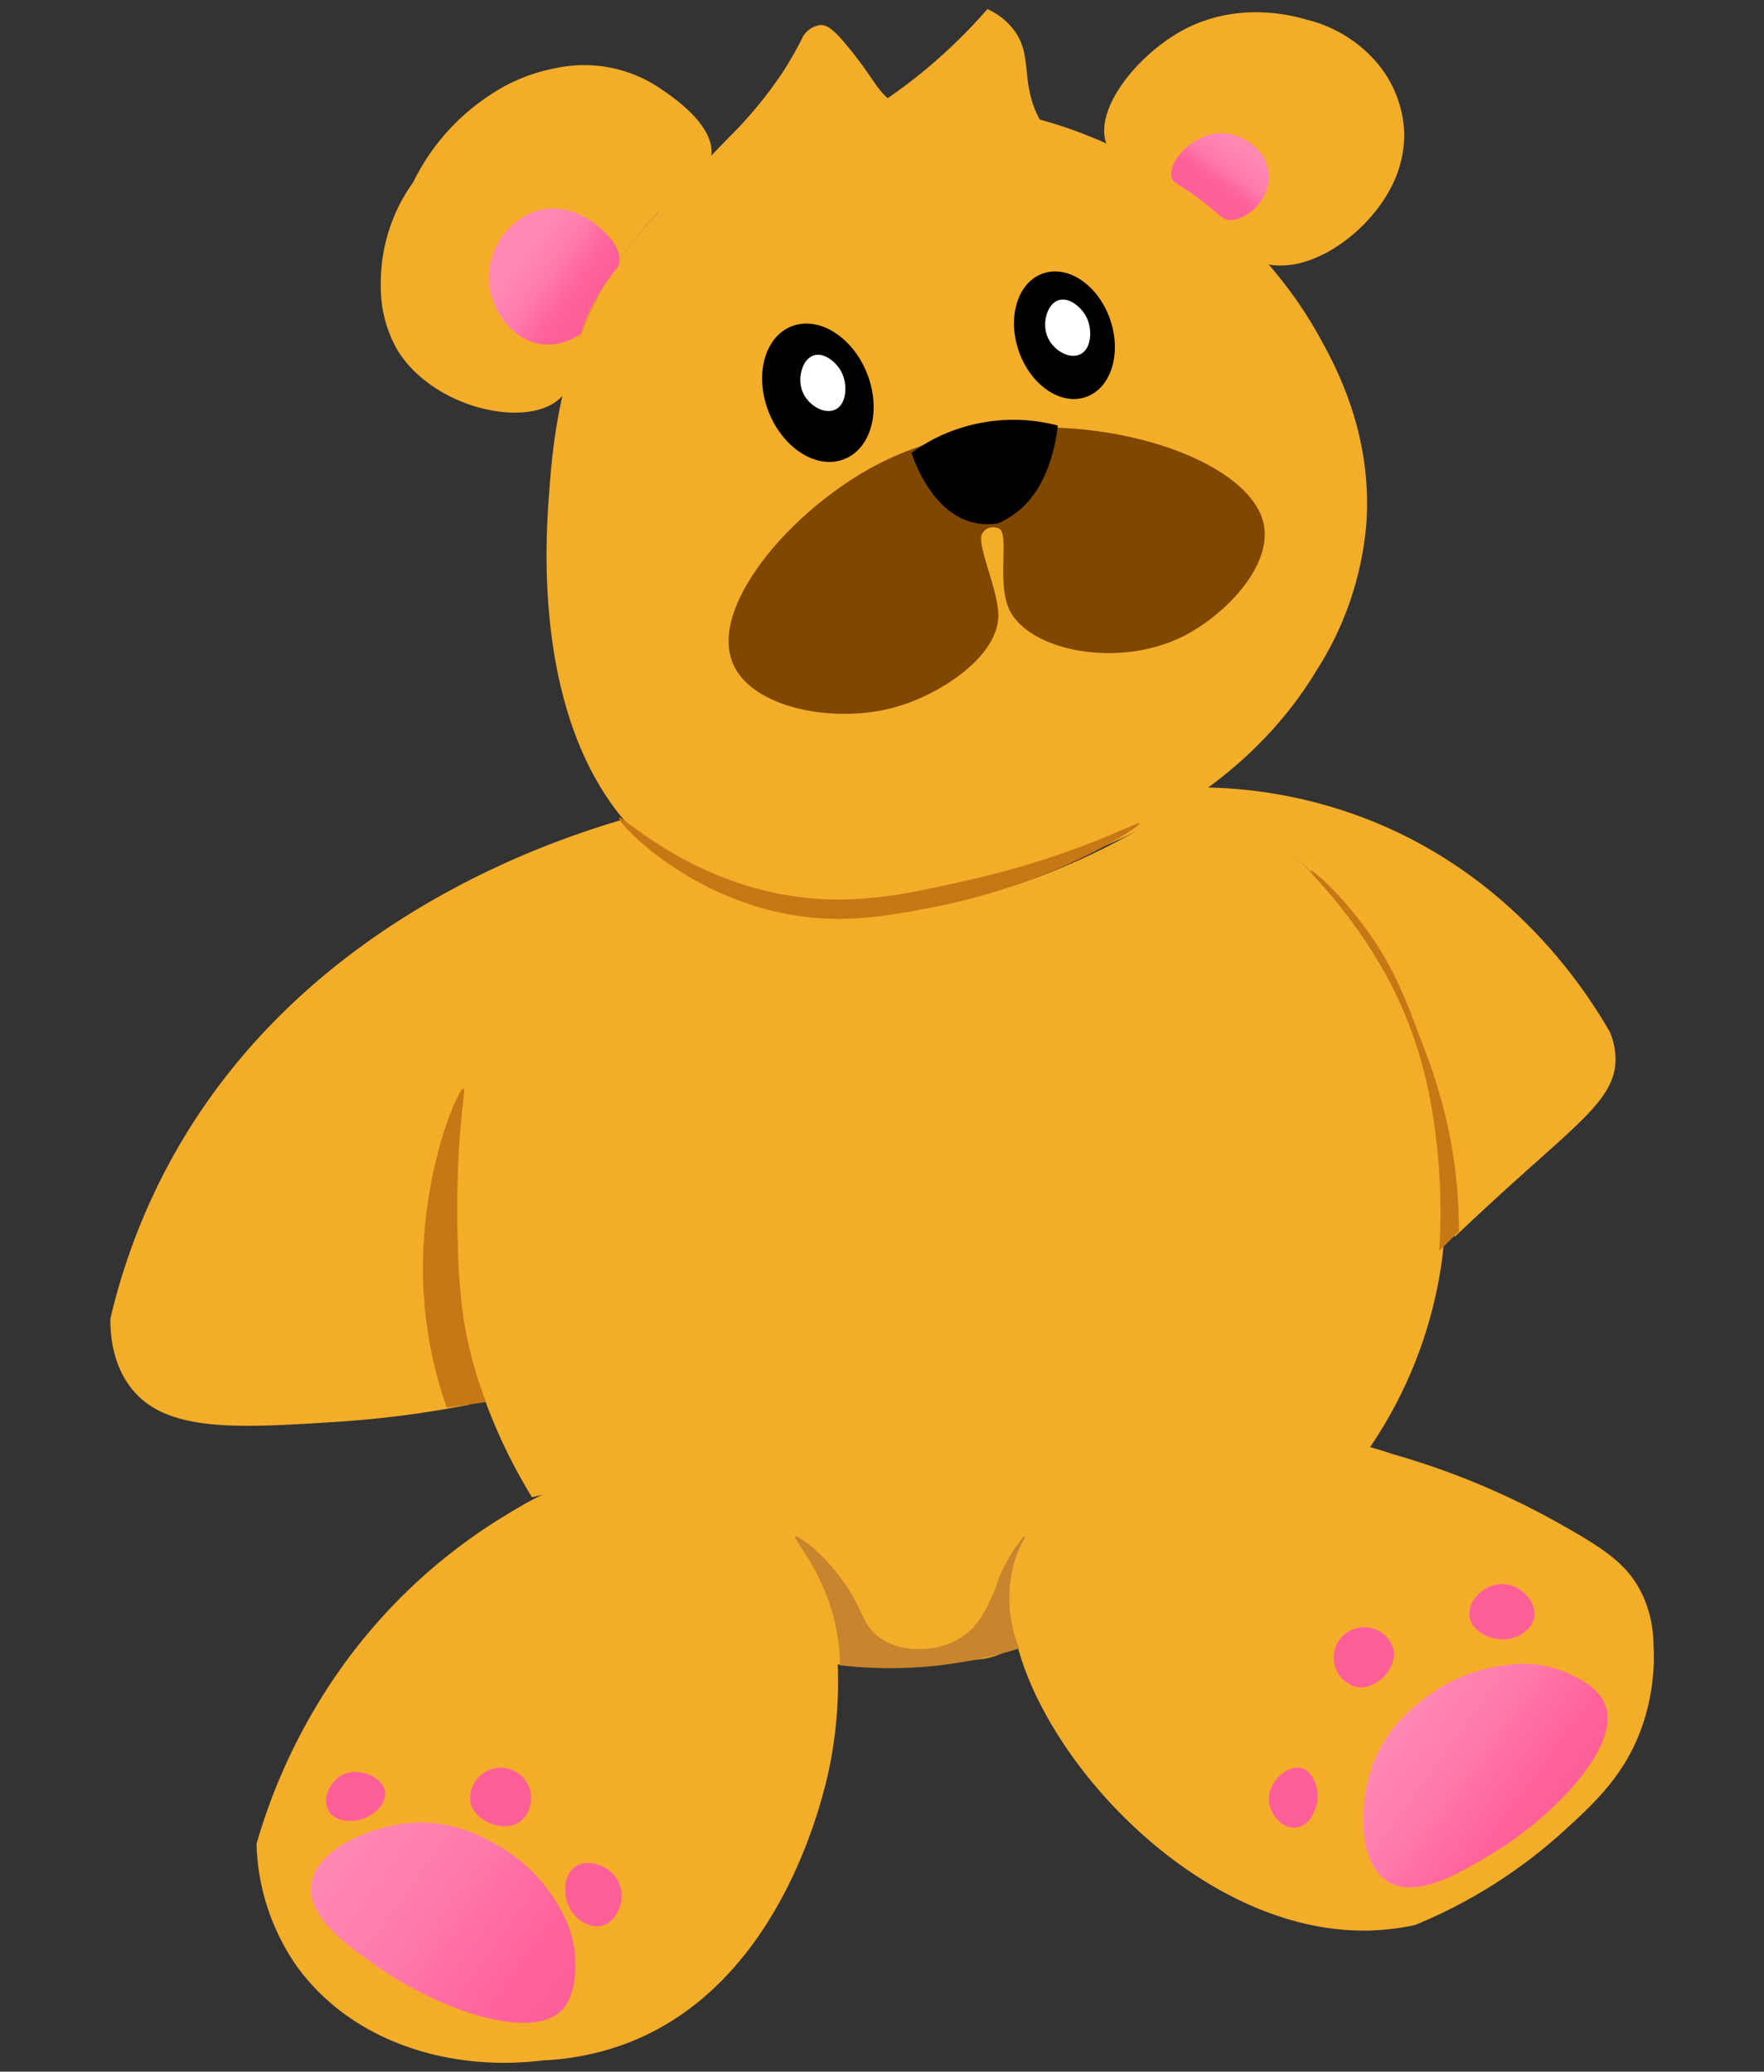 <svg xmlns="http://www.w3.org/2000/svg" xmlns:xlink="http://www.w3.org/1999/xlink" width="315" height="370" viewBox="0 0 315 370"><rect x="0" y="0" width="315" height="370" fill="#333333" stroke="none"/><defs><style>.cls-1{fill:#f4ad29;}.cls-2{fill:#7f4700;}.cls-3{fill:#fff;}.cls-4{fill:url(#linear-gradient);}.cls-5{fill:#ff5f99;}.cls-6{fill:url(#linear-gradient-2);}.cls-7{fill:url(#linear-gradient-3);}.cls-8{fill:url(#linear-gradient-4);}.cls-9{fill:#c77814;}.cls-10{fill:#c7852e;}</style><linearGradient id="linear-gradient" x1="276.05" y1="326" x2="250.03" y2="307.02" gradientUnits="userSpaceOnUse"><stop offset="0.02" stop-color="#ff5f99"/><stop offset="0.23" stop-color="#ff649c"/><stop offset="0.49" stop-color="#ff73a6"/><stop offset="0.58" stop-color="#ff7aab"/><stop offset="1" stop-color="#ff87b3"/></linearGradient><linearGradient id="linear-gradient-2" x1="101.59" y1="357.42" x2="60.92" y2="327.77" xlink:href="#linear-gradient"/><linearGradient id="linear-gradient-3" x1="104.64" y1="53.65" x2="93.96" y2="45.86" xlink:href="#linear-gradient"/><linearGradient id="linear-gradient-4" x1="219.93" y1="49.22" x2="225.88" y2="41.33" gradientTransform="translate(-4.56 -12.5) rotate(-0.57)" gradientUnits="userSpaceOnUse"><stop offset="0.15" stop-color="#ff5f99"/><stop offset="0.32" stop-color="#ff669e"/><stop offset="0.55" stop-color="#ff7aab"/><stop offset="1" stop-color="#ff87b3"/></linearGradient></defs><g id="second_bear" data-name="second bear"><path class="cls-1" d="M19.71,235.53a112.37,112.37,0,0,1,10.63-28c22.78-42,66.14-56.82,80.64-61.08a256.39,256.39,0,0,1-16,33c-8.71,15.13-13.22,19.52-16,28.88-2.7,8.95-3.81,22.68,4.83,42.54a182.46,182.46,0,0,1-23.47,3.06c-18.13,1.17-30.52,1.86-36.74-5.8C20.32,244.09,19.7,239.12,19.71,235.53Z"/><path class="cls-1" d="M214.29,140.63a83.62,83.62,0,0,1,30.67,6c25.32,10.19,38.18,30.15,42.53,37.71a12.66,12.66,0,0,1,1,4.83c0,6.46-5.65,10.67-17.4,21.27-2.59,2.33-6.53,5.92-11.34,10.47.06-9.15-1-34.84-19.33-58A88.86,88.86,0,0,0,214.29,140.63Z"/><path class="cls-1" d="M257.53,224.81A78.47,78.47,0,0,1,244,259.42c-19.76-4.85-30.74-1-37,3-15.73,10.12-16.57,31.21-31.36,33.85a139.86,139.86,0,0,1-18.56,1.15c-3.54,0-6.48-.09-8.51-.18L145,277.42a59.3,59.3,0,0,0-50-10,97.51,97.51,0,0,1-14.37-49.29c-.45-40,25-66.37,30.37-71.71a54.87,54.87,0,0,0,17,12c11.44,5.11,21.55,4.76,28.3,4.45,27.29-1.26,50.33-16.14,59-22.24A91.54,91.54,0,0,1,245,169.8a86.55,86.55,0,0,1,9.66,21.26A83,83,0,0,1,257.53,224.81Z"/><path class="cls-1" d="M247.86,34.45c-4.34,7.64-14.27,14.77-22.24,12.57-5.16-1.42-4.42-5.37-12.57-11.6-8.82-6.75-13.85-5.31-15.46-9.67-2.32-6.25,5.53-15.93,13.53-20.3,10.1-5.51,20.32-2.5,22.24-1.93a24,24,0,0,1,12.56,7.73,20.58,20.58,0,0,1,4.84,12.57A20.51,20.51,0,0,1,247.86,34.45Z"/><path class="cls-1" d="M252.69,343.81a44.29,44.29,0,0,1-8.7,1c-34.73.37-67.65-41.65-63-63.35a31.23,31.23,0,0,1,5-11.08c4.62-6.09,10.54-8.73,16.43-10.64a74.5,74.5,0,0,1,34.8-2.9,71.67,71.67,0,0,1,11.6,2.9,137.14,137.14,0,0,1,30,12.57c8.08,4.55,12,7.27,14.5,12.57a21.36,21.36,0,0,1,1.94,8.7,38,38,0,0,1-1.94,14.5c-3,8.82-8.61,14-14.5,19.33A90.61,90.61,0,0,1,252.69,343.81Z"/><path class="cls-1" d="M244,93.42a57.34,57.34,0,0,1-8.93,26.36c-21.06,34.86-66.57,39.73-73.24,40.35-14.85,1.37-28.73,2.65-41.57-5.8-25.77-17-22.87-57-22.24-65.74.8-11,2.63-36.25,23.14-54C136.53,21.3,154,19.51,159.88,19c32.36-2.87,62,16.74,75.41,40.6C238.5,65.3,245.09,77.38,244,93.42Z"/><ellipse cx="146.05" cy="70.14" rx="9.43" ry="12.76" transform="translate(-15.6 59.23) rotate(-21.79)"/><ellipse cx="190.08" cy="59.88" rx="8.63" ry="11.68" transform="translate(-9.13 65.52) rotate(-19.11)"/><path class="cls-1" d="M143.45,6.42a65.4,65.4,0,0,1-3.87,6.77,74.93,74.93,0,0,1-9.67,11.6c-3.6,3.76-8.14,8.36-13.53,13.53l48.34-16.43A22.65,22.65,0,0,1,158,17.05c-2-2.11-2.26-3.26-5.8-7.73-3.17-4-4.44-4.94-5.8-4.84A4.34,4.34,0,0,0,143.45,6.42Z"/><path class="cls-1" d="M148,284.42a34.11,34.11,0,0,0-9.36-13.12c-14.89-12.67-35.45-6.55-37.64-5.88-4.44,1.36-7.21,3.06-12,6A99,99,0,0,0,57.41,303.2a103.51,103.51,0,0,0-11.6,26.11,40,40,0,0,0,6.77,21.26c9.05,13.16,26.26,19.66,44.47,17.41a48.3,48.3,0,0,0,14.5-2.9c28.51-10.56,35.82-45.59,36.73-50.27A77,77,0,0,0,148,284.42Z"/><path class="cls-2" d="M225.62,93.42C222.42,79.51,184,69,157,82.79c-15.36,7.87-30.56,25.42-26.1,35.77,3.45,8,18.24,10.76,29,7.73,8.09-2.27,18.42-9.09,18.37-16.43,0-4.47-3.93-12.67-2.9-14.5a2.5,2.5,0,0,1,1-1,2.64,2.64,0,0,1,1.93,0c2.08.75-.38,9.54,1.93,14.5,3.43,7.32,19.29,10.61,30.94,4.84C218.61,110,227.38,101.06,225.62,93.42Z"/><path d="M188.89,76c-.39,3.41-1.85,12.32-8.71,16.44a13.35,13.35,0,0,1-1.93,1,10.84,10.84,0,0,1-3.87,0c-8-1.45-11.31-11.64-11.6-12.56a29.69,29.69,0,0,1,4.84-2.9A31.2,31.2,0,0,1,188.89,76Z"/><path class="cls-1" d="M188.89,25.75c-13.36.15-27.23.76-41.57,1.94-3.59.29-7.13.61-10.64,1a94.83,94.83,0,0,0,25.14-13.53,94.87,94.87,0,0,0,14.5-13.54,12.13,12.13,0,0,1,4.83,3.87C184.26,9.76,182.42,14,185,20A19.8,19.8,0,0,0,188.89,25.75Z"/><path class="cls-3" d="M150.22,66.36c1.2,2.24,1,5.77-1,6.76s-4.75-.68-5.8-2.9c-1.18-2.51-.19-6.12,1.93-6.76C147.18,62.91,149.31,64.65,150.22,66.36Z"/><path class="cls-3" d="M193.94,56.5c1.2,2.24,1,5.77-1,6.76s-4.75-.68-5.8-2.9c-1.18-2.51-.19-6.12,1.94-6.76C190.91,53.05,193,54.79,193.94,56.5Z"/><path class="cls-4" d="M286.53,304.17c-1.53-3.4-6.18-5.2-7.74-5.8a19.8,19.8,0,0,0-9.67-1,29.42,29.42,0,0,0-14.5,5.8c-2.12,1.61-7.28,5.52-9.66,12.57-2.12,6.27-2.67,16.89,2.9,20.3,5.06,3.11,12.54-1.35,18.36-4.83C277.28,324.64,289.88,311.63,286.53,304.17Z"/><path class="cls-5" d="M274,288.7c-.29,2.05-2.28,3.41-3.87,3.87-3.11.9-7.32-.89-7.73-3.87-.38-2.73,2.53-5.79,5.8-5.8S274.34,285.91,274,288.7Z"/><path class="cls-5" d="M248.82,294.5c.83,3.51-3.26,7.6-6.76,6.77a5.44,5.44,0,1,1,6.76-6.77Z"/><path class="cls-5" d="M235.29,320.61c.07,2.36-1.33,5.56-3.87,5.8s-4.67-2.37-4.83-4.84c-.23-3.32,3.3-6.44,5.8-5.8C234.24,316.25,235.24,318.74,235.29,320.61Z"/><path class="cls-6" d="M100.55,358.79c2.47-2.78,2.21-7.76,2.13-9.43a19.69,19.69,0,0,0-3.08-9.21,29.29,29.29,0,0,0-11.22-10.86c-2.33-1.28-8-4.4-15.42-3.68-6.58.63-16.5,4.48-17.34,10.95-.77,5.89,6.37,10.89,11.92,14.78C78.09,358.73,95.11,364.91,100.55,358.79Z"/><path class="cls-5" d="M107.59,343.9c-2,.57-4-.68-5.11-1.95-2.09-2.47-2.19-7,.36-8.64,2.34-1.46,6.33-.06,7.67,2.92S110.29,343.11,107.59,343.9Z"/><path class="cls-5" d="M93,325.27c-2.86,2.19-8.27.13-9-3.41a5.45,5.45,0,1,1,9,3.41Z"/><path class="cls-5" d="M65.56,324.56c-2.13,1-5.62,1.07-6.88-1.15s.25-5.23,2.44-6.39c2.93-1.56,7.23.38,7.66,2.92C69.1,321.83,67.24,323.75,65.56,324.56Z"/><path class="cls-1" d="M102.85,62.49c-1.59,5.47-.92,6.88-2.9,8.7-6,5.51-22.72,1.66-29-8.7A22.66,22.66,0,0,1,68,50.89a30.86,30.86,0,0,1,5.8-18.37A39.11,39.11,0,0,1,87.38,17.05,31.28,31.28,0,0,1,99,12.22a24.25,24.25,0,0,1,19.33,3.87c2.07,1.41,9.28,6.37,8.7,11.6-.29,2.72-2.53,3.94-5.8,6.76C112.77,41.76,105.69,52.69,102.85,62.49Z"/><path class="cls-7" d="M108.65,49.92a34.12,34.12,0,0,0-3.87,6.77,23,23,0,0,0-1,2.9,10.35,10.35,0,0,1-6.76,1.93c-5.3-.53-9.3-5.89-9.67-11.12-.43-6,3.91-12,9.67-13,5-.9,8.9,2.29,9.66,2.9s4.49,3.64,3.87,6.77C110.44,47.74,110.21,47.69,108.65,49.92Z"/><path class="cls-8" d="M226.59,31.47c.07,4.46-4.21,8.07-7.18,7.8-1.37-.12-1.55-1-5.35-3.81s-4.62-2.74-4.87-3.82c-.67-2.8,4.13-8.32,9.59-7.83C222.43,24.14,226.52,27.17,226.59,31.47Z"/><path class="cls-9" d="M75.77,232.59c-1.7-21,6.06-38.37,7-38.17.44.09-.62,4.17-1,15-.2,5.85-.09,10.41,0,13a103.85,103.85,0,0,0,1,13,75.11,75.11,0,0,0,4,15l-7,1A76.24,76.24,0,0,1,75.77,232.59Z"/><path class="cls-9" d="M254,186.42a95.43,95.43,0,0,1,5,17,89,89,0,0,1,1.53,16.49L257,223.42a110,110,0,0,0-2-29,76.94,76.94,0,0,0-9-23c-5.66-9.54-12.25-15.77-12-16s5.91,4.55,11,12C249.26,173.67,251.29,179.14,254,186.42Z"/><path class="cls-9" d="M139.53,163.05c-18-3.79-29.43-16.35-29-17s12,11.13,31,14c11.35,1.71,20.76-.43,32-3,18.8-4.28,29.77-10.51,30-10s-15.34,10.86-37,15C158.24,163.64,149.9,165.23,139.53,163.05Z"/><path class="cls-10" d="M157,292.42c3.6,2.66,8.1,2.11,9,2a13.07,13.07,0,0,0,7-3c1.92-1.68,2.84-3.59,4-6s.89-2.66,2-5c1.63-3.44,3.75-6.15,4-6s-1.16,1.86-2,5a24,24,0,0,0,0,12,25.25,25.25,0,0,0,1,3,78.2,78.2,0,0,1-22.52,3.52,79.57,79.57,0,0,1-9.48-.52,35.59,35.59,0,0,0-1-8c-2.23-9.21-7.49-14.62-7-15s7,4.23,11,12C154.3,289,154.81,290.8,157,292.42Z"/></g></svg>
